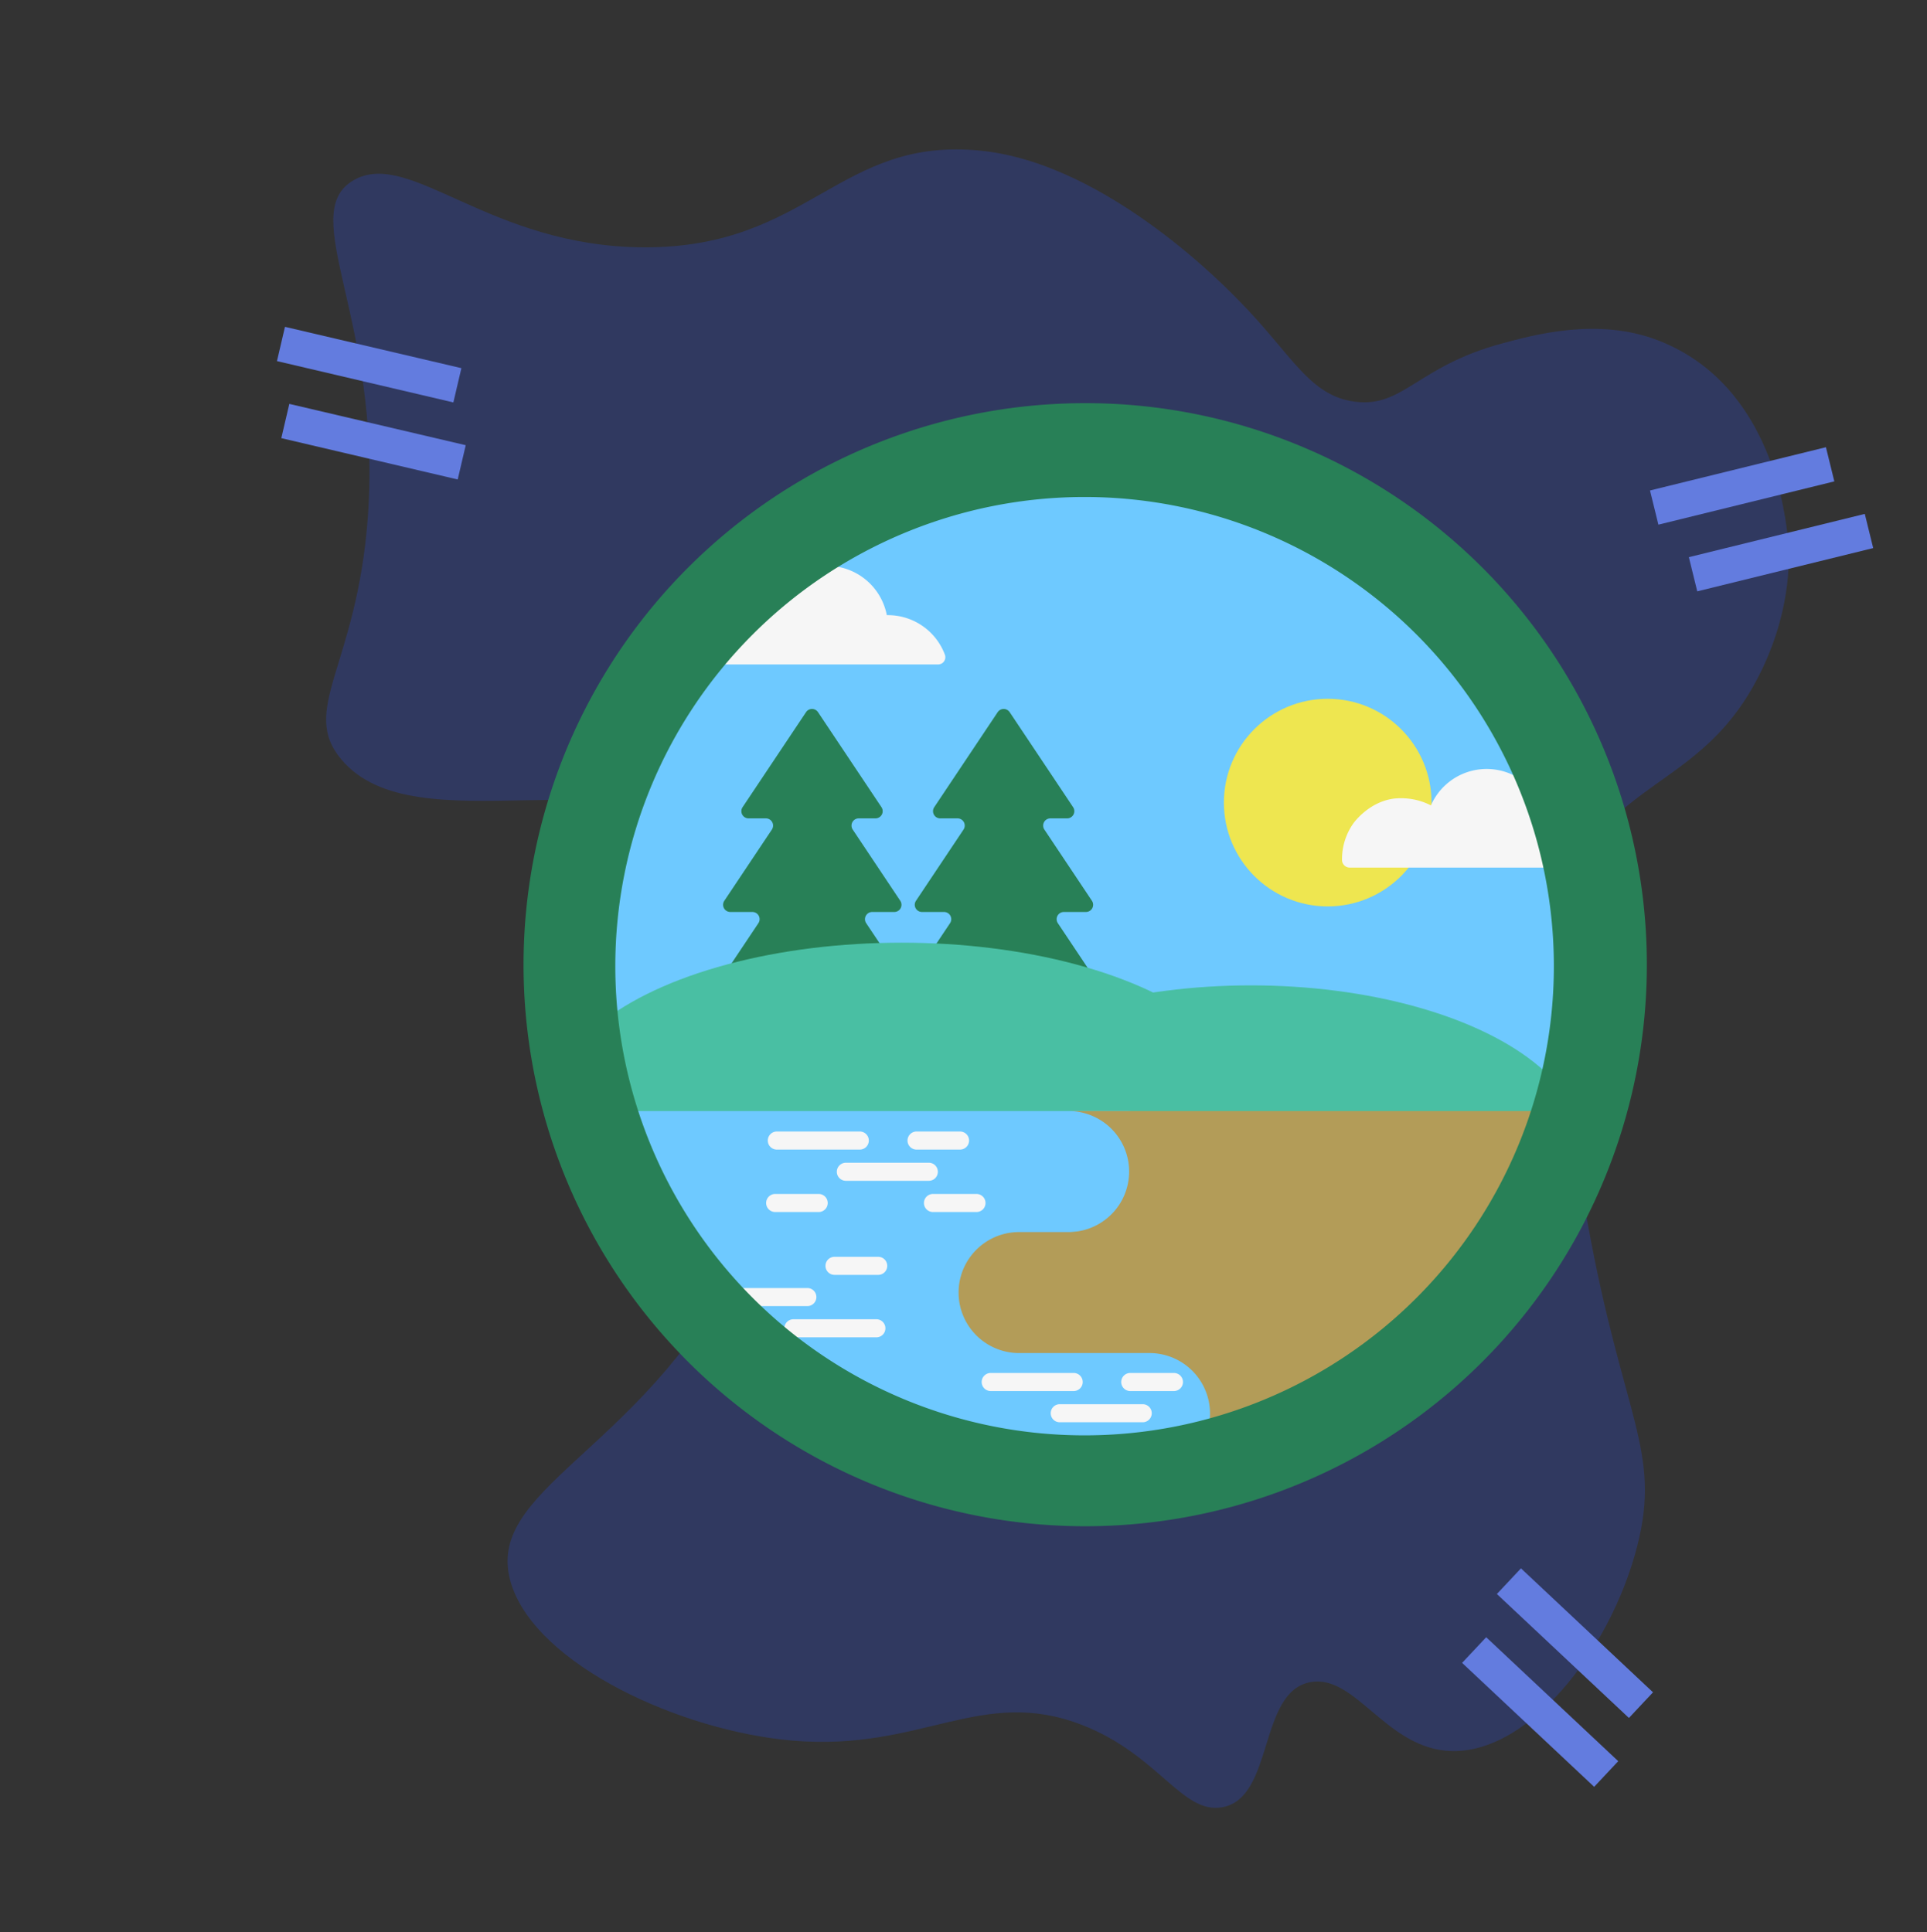 <svg xmlns="http://www.w3.org/2000/svg" width="547.503" height="549.136" viewBox="0 0 547.503 549.136">
  <rect x="0" y="0" width="547.503" height="549.136" fill="#333333" stroke="none"/>
  <g id="Group_215" data-name="Group 215" transform="translate(-662.493 -3251.298)">
    <path id="Path_337" data-name="Path 337" d="M-1799.86-345.923c4.38-34.667,40.264-47.4,45.961-49.424,3.119-1.107,17.469-5.93,37.736-1.765,30.646,6.3,37.2,25.413,59.507,35.3,24.555,10.889,51.364-1.174,104.984-25.3,51.308-23.086,57.551-36.027,85.632-35.891,31.16.151,66.38,16.294,69.666,38.833,2.507,17.2-14.727,30.191-9.676,41.775,6.118,14.031,34.488,2.036,40.639,15.886,4.678,10.533-10.1,21.141-13.062,44.128-3.951,30.642,18.355,42.433,24.19,78.843,5.075,31.669-3.332,75.6-23.706,88.257-24.067,14.955-44.787-26.18-103.048-40.01-37.913-9-99.278-8.229-116.595,28.242-17.9,37.7,23.08,88.663,3.87,115.322-10.93,15.169-26.7,2.141-68.7,9.414-55.2,9.558-78.683,40.84-91.921,27.065-12.713-13.229,9.09-41.937-1.452-84.726-11.244-45.642-44.2-46.043-49.831-86.491-5.017-36.011,21.807-78.082,23.706-81.2,11.064-18.14,21.368-25.727,19.836-38.833-1.607-13.743-14.032-14.755-26.125-36.479C-1792.813-311.17-1802.169-327.645-1799.86-345.923Z" transform="translate(362.578 5010.757) rotate(104)" fill="#303960"/>
    <g id="Group_92" data-name="Group 92" transform="translate(1820.613 -66.915) rotate(21)">
      <line id="Line_11" data-name="Line 11" y1="7" x2="51" transform="translate(217.5 3568.5)" fill="none" stroke="#637cdf" stroke-width="10"/>
      <line id="Line_12" data-name="Line 12" y1="7" x2="51" transform="translate(226.5 3588.5)" fill="none" stroke="#637cdf" stroke-width="10"/>
    </g>
    <g id="Group_93" data-name="Group 93" transform="translate(542.436 -137.64) rotate(-6)">
      <line id="Line_11-2" data-name="Line 11" y1="7" x2="51" transform="translate(217.5 3568.5)" fill="none" stroke="#637cdf" stroke-width="10"/>
      <line id="Line_12-2" data-name="Line 12" y1="7" x2="51" transform="translate(226.5 3588.5)" fill="none" stroke="#637cdf" stroke-width="10"/>
    </g>
    <g id="Group_94" data-name="Group 94" transform="matrix(0.629, 0.777, -0.777, 0.629, 3732.567, 1282.651)">
      <line id="Line_11-3" data-name="Line 11" y1="7" x2="51" transform="translate(217.5 3568.5)" fill="none" stroke="#637cdf" stroke-width="10"/>
      <line id="Line_12-3" data-name="Line 12" y1="7" x2="51" transform="translate(226.5 3588.5)" fill="none" stroke="#637cdf" stroke-width="10"/>
    </g>
    <g id="Group_106" data-name="Group 106" transform="translate(633.648 3188.866)">
      <g id="Group_103" data-name="Group 103" transform="translate(191.067 191.031)" style="isolation: isolate">
        <path id="Path_343" data-name="Path 343" d="M353.111,499.024a145.576,145.576,0,1,1,56.83-11.478A145.094,145.094,0,0,1,353.111,499.024Z" transform="translate(-207.121 -207.044)" fill="#6ec9ff"/>
      </g>
      <path id="Path_344" data-name="Path 344" d="M296.513,458.748l14.6-21.871a2.046,2.046,0,0,0-1.7-3.182h-6.278a2.046,2.046,0,0,1-1.7-3.182l13.507-20.234a2.046,2.046,0,0,0-1.7-3.182h-4.919a2.046,2.046,0,0,1-1.7-3.182l18.029-27.005a2.046,2.046,0,0,1,3.4,0l18.029,27.005a2.046,2.046,0,0,1-1.7,3.182h-4.763a2.046,2.046,0,0,0-1.7,3.182l13.507,20.234a2.046,2.046,0,0,1-1.7,3.182h-6.282a2.046,2.046,0,0,0-1.7,3.182l14.6,21.871a2.046,2.046,0,0,1-1.7,3.182H298.215A2.046,2.046,0,0,1,296.513,458.748Z" transform="translate(-66.793 -112.097)" fill="#288057"/>
      <path id="Path_345" data-name="Path 345" d="M420.414,458.748l14.6-21.871a2.046,2.046,0,0,0-1.7-3.182h-6.277a2.046,2.046,0,0,1-1.7-3.182l13.507-20.234a2.046,2.046,0,0,0-1.7-3.182h-4.919a2.046,2.046,0,0,1-1.7-3.182l18.029-27.005a2.047,2.047,0,0,1,3.4,0l18.029,27.005a2.046,2.046,0,0,1-1.7,3.182h-4.763a2.046,2.046,0,0,0-1.7,3.182l13.507,20.234a2.046,2.046,0,0,1-1.7,3.182h-6.282a2.046,2.046,0,0,0-1.7,3.182l14.6,21.871a2.046,2.046,0,0,1-1.7,3.182H422.116A2.046,2.046,0,0,1,420.414,458.748Z" transform="translate(-136.241 -112.097)" fill="#288057"/>
      <ellipse id="Ellipse_25" data-name="Ellipse 25" cx="99" cy="46" rx="99" ry="46" transform="translate(186 330.321)" fill="#49bfa3"/>
      <ellipse id="Ellipse_26" data-name="Ellipse 26" cx="94.5" cy="46" rx="94.5" ry="46" transform="translate(289.755 342.456)" fill="#49bfa3"/>
      <path id="Path_346" data-name="Path 346" d="M425.125,728.518a17.2,17.2,0,0,1-17.194,17.194L275.822,716.546l-30.822-74H384.946a17.194,17.194,0,0,1,0,34.388H370.884a17.194,17.194,0,1,0,0,34.388h37.047A17.2,17.2,0,0,1,425.125,728.518Z" transform="translate(-36.244 -264.379)" fill="#6ec9ff"/>
      <path id="Path_347" data-name="Path 347" d="M655.323,642.548l-46.7,68.394-76.644,34.77a17.194,17.194,0,1,0,0-34.388H494.932a17.194,17.194,0,0,1,0-34.388h14.063a17.194,17.194,0,0,0,0-34.388Z" transform="translate(-176.536 -264.379)" fill="#b39c58"/>
      <circle id="Ellipse_27" data-name="Ellipse 27" cx="29.5" cy="29.5" r="29.5" transform="translate(376.578 261.015)" fill="#eee650"/>
      <path id="Path_348" data-name="Path 348" d="M579.719,842.5a2.568,2.568,0,0,1-2.569,2.568H564.742a2.568,2.568,0,0,1,0-5.136h12.409A2.568,2.568,0,0,1,579.719,842.5Z" transform="translate(-214.483 -369.581)" fill="#1a3d79" style="isolation: isolate"/>
      <path id="Path_349" data-name="Path 349" d="M483.719,842.5a2.568,2.568,0,0,1-2.569,2.568H468.742a2.568,2.568,0,0,1,0-5.136h12.409A2.568,2.568,0,0,1,483.719,842.5Z" transform="translate(-161.031 -369.581)" fill="#1a3d79" style="isolation: isolate"/>
      <path id="Path_350" data-name="Path 350" d="M286.21,771.816a2.568,2.568,0,0,1,2.569-2.569h12.408a2.568,2.568,0,0,1,0,5.136H288.779A2.568,2.568,0,0,1,286.21,771.816Z" transform="translate(-60.808 -331.908)" fill="#1a3d79" style="isolation: isolate"/>
      <g id="Group_104" data-name="Group 104" transform="translate(232.091 383.984)">
        <path id="Path_351" data-name="Path 351" d="M365.8,657.568a2.567,2.567,0,0,1-2.569,2.569H339.616a2.569,2.569,0,0,1,0-5.137h23.617A2.567,2.567,0,0,1,365.8,657.568Z" transform="translate(-322.195 -655)" fill="#f6f6f6"/>
        <path id="Path_352" data-name="Path 352" d="M439.593,657.568a2.568,2.568,0,0,1-2.569,2.569H424.617a2.568,2.568,0,0,1,0-5.135h12.408A2.568,2.568,0,0,1,439.593,657.568Z" transform="translate(-367.502 -655)" fill="#f6f6f6"/>
        <path id="Path_353" data-name="Path 353" d="M407.8,676.569a2.567,2.567,0,0,1-2.569,2.569H381.616a2.569,2.569,0,0,1,0-5.137h23.617A2.567,2.567,0,0,1,407.8,676.569Z" transform="translate(-344.581 -665.127)" fill="#f6f6f6"/>
        <path id="Path_354" data-name="Path 354" d="M449.594,695.568a2.568,2.568,0,0,1-2.569,2.569H434.617a2.568,2.568,0,0,1,0-5.135h12.408A2.568,2.568,0,0,1,449.594,695.568Z" transform="translate(-372.832 -675.254)" fill="#f6f6f6"/>
        <path id="Path_355" data-name="Path 355" d="M353.594,695.568a2.568,2.568,0,0,1-2.569,2.569H338.617a2.568,2.568,0,0,1,0-5.135h12.408A2.568,2.568,0,0,1,353.594,695.568Z" transform="translate(-321.665 -675.254)" fill="#f6f6f6"/>
        <path id="Path_356" data-name="Path 356" d="M495.926,804.5a2.567,2.567,0,0,1-2.569,2.568H469.741a2.569,2.569,0,0,1,0-5.137h23.617A2.567,2.567,0,0,1,495.926,804.5Z" transform="translate(-391.551 -733.312)" fill="#f6f6f6"/>
        <path id="Path_357" data-name="Path 357" d="M569.719,804.5a2.568,2.568,0,0,1-2.569,2.568H554.742a2.568,2.568,0,0,1,0-5.136h12.409A2.568,2.568,0,0,1,569.719,804.5Z" transform="translate(-436.858 -733.312)" fill="#f6f6f6"/>
        <path id="Path_358" data-name="Path 358" d="M537.926,823.5a2.567,2.567,0,0,1-2.569,2.568H511.741a2.569,2.569,0,0,1,0-5.137h23.617A2.567,2.567,0,0,1,537.926,823.5Z" transform="translate(-413.937 -743.439)" fill="#f6f6f6"/>
        <path id="Path_359" data-name="Path 359" d="M347.207,771.816a2.567,2.567,0,0,1,2.569-2.569h23.617a2.569,2.569,0,0,1,0,5.137H349.776A2.567,2.567,0,0,1,347.207,771.816Z" transform="translate(-327.593 -715.893)" fill="#f6f6f6"/>
        <path id="Path_360" data-name="Path 360" d="M305.207,752.816a2.567,2.567,0,0,1,2.569-2.569h23.617a2.569,2.569,0,0,1,0,5.137H307.776A2.567,2.567,0,0,1,305.207,752.816Z" transform="translate(-305.207 -705.766)" fill="#f6f6f6"/>
        <path id="Path_361" data-name="Path 361" d="M372.21,733.816a2.568,2.568,0,0,1,2.569-2.569h12.408a2.568,2.568,0,0,1,0,5.136H374.779A2.568,2.568,0,0,1,372.21,733.816Z" transform="translate(-340.919 -695.639)" fill="#f6f6f6"/>
      </g>
      <path id="Path_362" data-name="Path 362" d="M713.189,440.02h70.454a2.056,2.056,0,0,0,1.941-2.753,17.29,17.29,0,0,0-16.2-11.257c-.1,0-.205,0-.308,0a17.284,17.284,0,0,0-32.807-3.657,18.318,18.318,0,0,0-2.91-1.2,18.979,18.979,0,0,0-7.406-.757c-7.066.812-11.35,6.555-11.675,7.005a17.564,17.564,0,0,0-3.263,10.438A2.179,2.179,0,0,0,713.189,440.02Z" transform="translate(-300.87 -131.038)" fill="#f6f6f6"/>
      <path id="Path_363" data-name="Path 363" d="M277.132,304.02h70.453a2.056,2.056,0,0,0,1.941-2.753,17.29,17.29,0,0,0-16.2-11.257c-.1,0-.205,0-.308,0a17.284,17.284,0,0,0-32.807-3.657,18.3,18.3,0,0,0-2.91-1.2,18.979,18.979,0,0,0-7.406-.757c-7.066.812-11.35,6.555-11.675,7.005a17.567,17.567,0,0,0-3.262,10.438A2.178,2.178,0,0,0,277.132,304.02Z" transform="translate(-52.21 -52.766)" fill="#f6f6f6"/>
      <g id="Group_105" data-name="Group 105" transform="translate(177 177)">
        <path id="Path_364" data-name="Path 364" d="M337,203.667A133.333,133.333,0,1,1,203.667,337,133.334,133.334,0,0,1,337,203.667M337,177a159.579,159.579,0,1,0,62.288,12.584A159.03,159.03,0,0,0,337,177Z" transform="translate(-177 -177)" fill="#288057"/>
      </g>
    </g>
  </g>
</svg>
